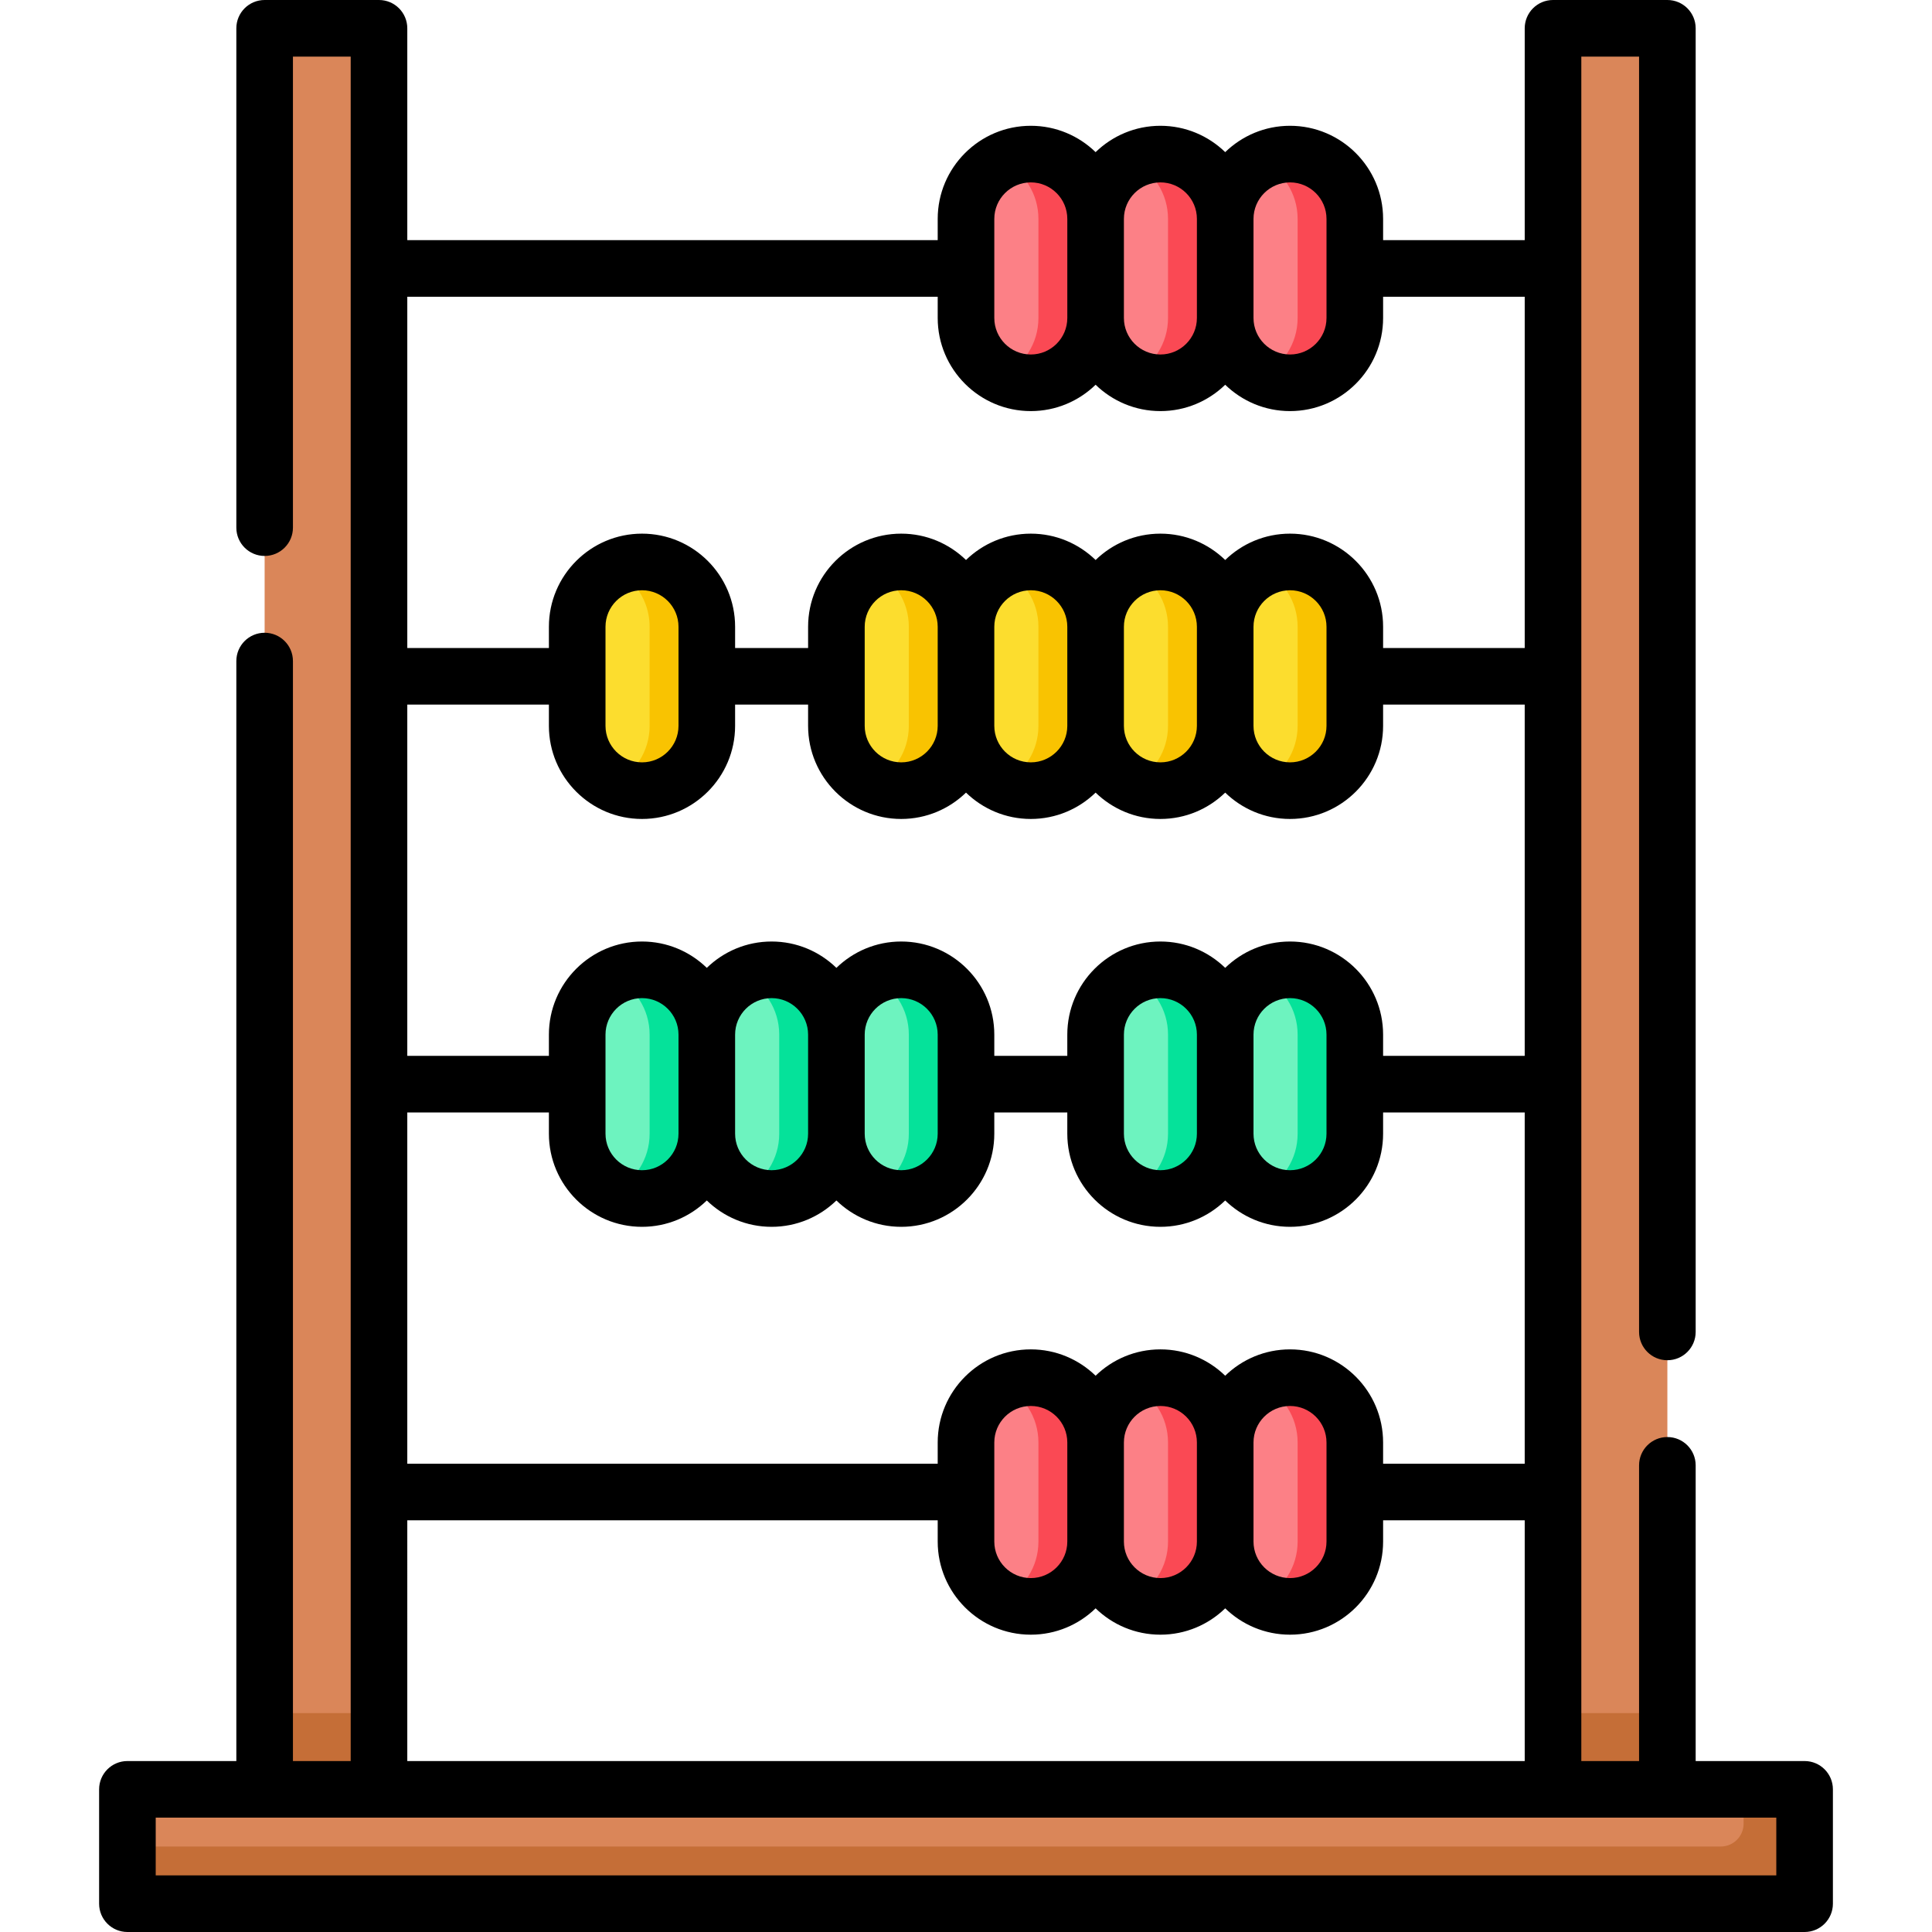 <svg id="Capa_1" enable-background="new 0 0 512 512" height="512" viewBox="0 0 512 512" width="512" xmlns="http://www.w3.org/2000/svg"><path d="m70.13 7.5h30.305v466.695h-30.305z" fill="#da8659"/><path d="m411.565 7.5h30.305v466.695h-30.305z" fill="#da8659"/><path d="m70.13 453.992h30.305v20.203h-30.305z" fill="#c56e37"/><path d="m411.565 453.992h30.305v20.203h-30.305z" fill="#c56e37"/><path d="m240.848 267.112h30.305v444.472h-30.305z" fill="#da8659" transform="matrix(0 1 -1 0 745.348 233.348)"/><path d="m462.073 474.195v9.091c0 3.347-2.714 6.061-6.061 6.061h-422.248v15.153h444.472v-30.305z" fill="#c56e37"/><path d="m273.173 40.835c-9.484 0-17.173 7.688-17.173 17.173v26.264c0 9.484 7.689 17.173 17.173 17.173s17.173-7.688 17.173-17.173v-26.264c0-9.484-7.689-17.173-17.173-17.173z" fill="#fc8086"/><path d="m273.173 40.835c-2.723 0-5.289.651-7.576 1.779 5.68 2.801 9.597 8.632 9.597 15.394v26.264c0 6.761-3.917 12.593-9.597 15.394 2.288 1.128 4.853 1.779 7.576 1.779 9.484 0 17.173-7.688 17.173-17.173v-26.264c0-9.484-7.689-17.173-17.173-17.173z" fill="#fa4954"/><path d="m307.518 40.835c-9.484 0-17.173 7.688-17.173 17.173v26.264c0 9.484 7.689 17.173 17.173 17.173s17.173-7.688 17.173-17.173v-26.264c0-9.484-7.688-17.173-17.173-17.173z" fill="#fc8086"/><path d="m307.518 40.835c-2.723 0-5.289.651-7.576 1.779 5.68 2.801 9.597 8.632 9.597 15.394v26.264c0 6.761-3.917 12.593-9.597 15.394 2.288 1.128 4.853 1.779 7.576 1.779 9.484 0 17.173-7.688 17.173-17.173v-26.264c0-9.484-7.688-17.173-17.173-17.173z" fill="#fa4954"/><path d="m341.864 40.835c-9.484 0-17.173 7.688-17.173 17.173v26.264c0 9.484 7.688 17.173 17.173 17.173 9.484 0 17.173-7.688 17.173-17.173v-26.264c0-9.484-7.689-17.173-17.173-17.173z" fill="#fc8086"/><path d="m341.864 40.835c-2.723 0-5.289.651-7.576 1.779 5.68 2.801 9.597 8.632 9.597 15.394v26.264c0 6.761-3.917 12.593-9.597 15.394 2.288 1.128 4.853 1.779 7.576 1.779 9.484 0 17.173-7.688 17.173-17.173v-26.264c0-9.484-7.689-17.173-17.173-17.173z" fill="#fa4954"/><path d="m273.173 148.923c-9.484 0-17.173 7.688-17.173 17.173v26.264c0 9.484 7.689 17.173 17.173 17.173s17.173-7.688 17.173-17.173v-26.264c0-9.485-7.689-17.173-17.173-17.173z" fill="#fcdd2e"/><path d="m273.173 148.923c-2.723 0-5.289.651-7.576 1.779 5.68 2.801 9.597 8.633 9.597 15.394v26.264c0 6.761-3.917 12.592-9.597 15.394 2.288 1.128 4.853 1.779 7.576 1.779 9.484 0 17.173-7.688 17.173-17.173v-26.264c0-9.485-7.689-17.173-17.173-17.173z" fill="#f9c301"/><path d="m238.827 148.923c-9.484 0-17.173 7.688-17.173 17.173v26.264c0 9.484 7.689 17.173 17.173 17.173s17.173-7.689 17.173-17.173v-26.264c0-9.485-7.688-17.173-17.173-17.173z" fill="#fcdd2e"/><path d="m238.827 148.923c-2.723 0-5.289.651-7.576 1.779 5.68 2.801 9.597 8.633 9.597 15.394v26.264c0 6.761-3.917 12.592-9.597 15.394 2.288 1.128 4.853 1.779 7.576 1.779 9.484 0 17.173-7.688 17.173-17.173v-26.264c0-9.485-7.688-17.173-17.173-17.173z" fill="#f9c301"/><path d="m170.136 148.923c-9.484 0-17.173 7.688-17.173 17.173v26.264c0 9.484 7.688 17.173 17.173 17.173 9.484 0 17.173-7.688 17.173-17.173v-26.264c0-9.485-7.689-17.173-17.173-17.173z" fill="#fcdd2e"/><path d="m170.136 148.923c-2.723 0-5.289.651-7.576 1.779 5.68 2.801 9.597 8.633 9.597 15.394v26.264c0 6.761-3.917 12.592-9.597 15.394 2.288 1.128 4.853 1.779 7.576 1.779 9.484 0 17.173-7.688 17.173-17.173v-26.264c0-9.485-7.689-17.173-17.173-17.173z" fill="#f9c301"/><path d="m307.518 148.923c-9.484 0-17.173 7.688-17.173 17.173v26.264c0 9.484 7.689 17.173 17.173 17.173s17.173-7.688 17.173-17.173v-26.264c0-9.485-7.688-17.173-17.173-17.173z" fill="#fcdd2e"/><path d="m307.518 148.923c-2.723 0-5.289.651-7.576 1.779 5.68 2.801 9.597 8.633 9.597 15.394v26.264c0 6.761-3.917 12.592-9.597 15.394 2.288 1.128 4.853 1.779 7.576 1.779 9.484 0 17.173-7.688 17.173-17.173v-26.264c0-9.485-7.688-17.173-17.173-17.173z" fill="#f9c301"/><path d="m341.864 148.923c-9.484 0-17.173 7.688-17.173 17.173v26.264c0 9.484 7.688 17.173 17.173 17.173 9.484 0 17.173-7.688 17.173-17.173v-26.264c0-9.485-7.689-17.173-17.173-17.173z" fill="#fcdd2e"/><path d="m341.864 148.923c-2.723 0-5.289.651-7.576 1.779 5.68 2.801 9.597 8.633 9.597 15.394v26.264c0 6.761-3.917 12.592-9.597 15.394 2.288 1.128 4.853 1.779 7.576 1.779 9.484 0 17.173-7.688 17.173-17.173v-26.264c0-9.485-7.689-17.173-17.173-17.173z" fill="#f9c301"/><path d="m307.518 257.01c-9.484 0-17.173 7.688-17.173 17.173v26.264c0 9.484 7.689 17.173 17.173 17.173s17.173-7.688 17.173-17.173v-26.264c0-9.484-7.688-17.173-17.173-17.173z" fill="#6df3bf"/><path d="m307.518 257.01c-2.723 0-5.289.651-7.576 1.779 5.68 2.801 9.597 8.632 9.597 15.394v26.264c0 6.761-3.917 12.593-9.597 15.394 2.288 1.128 4.853 1.779 7.576 1.779 9.484 0 17.173-7.688 17.173-17.173v-26.264c0-9.484-7.688-17.173-17.173-17.173z" fill="#05e29a"/><path d="m341.864 257.01c-9.484 0-17.173 7.688-17.173 17.173v26.264c0 9.484 7.688 17.173 17.173 17.173 9.484 0 17.173-7.688 17.173-17.173v-26.264c0-9.484-7.689-17.173-17.173-17.173z" fill="#6df3bf"/><path d="m341.864 257.01c-2.723 0-5.289.651-7.576 1.779 5.68 2.801 9.597 8.632 9.597 15.394v26.264c0 6.761-3.917 12.593-9.597 15.394 2.288 1.128 4.853 1.779 7.576 1.779 9.484 0 17.173-7.688 17.173-17.173v-26.264c0-9.484-7.689-17.173-17.173-17.173z" fill="#05e29a"/><path d="m170.136 257.01c-9.484 0-17.173 7.688-17.173 17.173v26.264c0 9.484 7.688 17.173 17.173 17.173 9.484 0 17.173-7.688 17.173-17.173v-26.264c0-9.484-7.689-17.173-17.173-17.173z" fill="#6df3bf"/><path d="m170.136 257.01c-2.723 0-5.289.651-7.576 1.779 5.68 2.801 9.597 8.632 9.597 15.394v26.264c0 6.761-3.917 12.593-9.597 15.394 2.288 1.128 4.853 1.779 7.576 1.779 9.484 0 17.173-7.688 17.173-17.173v-26.264c0-9.484-7.689-17.173-17.173-17.173z" fill="#05e29a"/><path d="m204.482 257.01c-9.484 0-17.173 7.688-17.173 17.173v26.264c0 9.484 7.688 17.173 17.173 17.173s17.173-7.688 17.173-17.173v-26.264c-.001-9.484-7.689-17.173-17.173-17.173z" fill="#6df3bf"/><path d="m204.482 257.01c-2.723 0-5.289.651-7.576 1.779 5.68 2.801 9.597 8.632 9.597 15.394v26.264c0 6.761-3.917 12.593-9.597 15.394 2.288 1.128 4.853 1.779 7.576 1.779 9.484 0 17.173-7.688 17.173-17.173v-26.264c-.001-9.484-7.689-17.173-17.173-17.173z" fill="#05e29a"/><path d="m238.827 257.01c-9.484 0-17.173 7.688-17.173 17.173v26.264c0 9.484 7.689 17.173 17.173 17.173s17.173-7.689 17.173-17.173v-26.264c0-9.484-7.688-17.173-17.173-17.173z" fill="#6df3bf"/><path d="m238.827 257.01c-2.723 0-5.289.651-7.576 1.779 5.68 2.801 9.597 8.632 9.597 15.394v26.264c0 6.761-3.917 12.593-9.597 15.394 2.288 1.128 4.853 1.779 7.576 1.779 9.484 0 17.173-7.688 17.173-17.173v-26.264c0-9.484-7.688-17.173-17.173-17.173z" fill="#05e29a"/><path d="m273.173 365.098c-9.484 0-17.173 7.688-17.173 17.173v26.264c0 9.484 7.689 17.173 17.173 17.173s17.173-7.688 17.173-17.173v-26.265c0-9.484-7.689-17.172-17.173-17.172z" fill="#fc8086"/><path d="m273.173 365.098c-2.723 0-5.289.651-7.576 1.779 5.68 2.801 9.597 8.633 9.597 15.394v26.264c0 6.761-3.917 12.592-9.597 15.394 2.288 1.128 4.853 1.779 7.576 1.779 9.484 0 17.173-7.688 17.173-17.173v-26.265c0-9.484-7.689-17.172-17.173-17.172z" fill="#fa4954"/><path d="m307.518 365.098c-9.484 0-17.173 7.688-17.173 17.173v26.264c0 9.484 7.689 17.173 17.173 17.173s17.173-7.688 17.173-17.173v-26.265c0-9.484-7.688-17.172-17.173-17.172z" fill="#fc8086"/><path d="m307.518 365.098c-2.723 0-5.289.651-7.576 1.779 5.68 2.801 9.597 8.633 9.597 15.394v26.264c0 6.761-3.917 12.592-9.597 15.394 2.288 1.128 4.853 1.779 7.576 1.779 9.484 0 17.173-7.688 17.173-17.173v-26.265c0-9.484-7.688-17.172-17.173-17.172z" fill="#fa4954"/><path d="m341.864 365.098c-9.484 0-17.173 7.688-17.173 17.173v26.264c0 9.484 7.688 17.173 17.173 17.173 9.484 0 17.173-7.688 17.173-17.173v-26.265c0-9.484-7.689-17.172-17.173-17.172z" fill="#fc8086"/><path d="m341.864 365.098c-2.723 0-5.289.651-7.576 1.779 5.68 2.801 9.597 8.633 9.597 15.394v26.264c0 6.761-3.917 12.592-9.597 15.394 2.288 1.128 4.853 1.779 7.576 1.779 9.484 0 17.173-7.688 17.173-17.173v-26.265c0-9.484-7.689-17.172-17.173-17.172z" fill="#fa4954"/><path d="m478.236 466.695h-28.866v-78.364c0-4.142-3.358-7.5-7.5-7.5s-7.5 3.358-7.5 7.5v78.364h-15.305v-451.695h15.305v337.976c0 4.142 3.358 7.5 7.5 7.5s7.5-3.358 7.5-7.5v-345.476c0-4.142-3.358-7.5-7.5-7.5h-30.305c-4.142 0-7.5 3.358-7.5 7.5v56.14h-37.528v-5.632c0-13.604-11.068-24.673-24.673-24.673-6.671 0-12.727 2.666-17.173 6.982-4.445-4.316-10.502-6.982-17.173-6.982s-12.727 2.666-17.172 6.982c-4.445-4.316-10.502-6.982-17.173-6.982-13.604 0-24.673 11.068-24.673 24.673v5.632h-140.565v-56.14c0-4.142-3.358-7.5-7.5-7.5h-30.305c-4.142 0-7.5 3.358-7.5 7.5v132.332c0 4.142 3.358 7.5 7.5 7.5s7.5-3.358 7.5-7.5v-124.832h15.305v451.695h-15.305v-291.508c0-4.142-3.358-7.5-7.5-7.5s-7.5 3.358-7.5 7.5v291.508h-28.866c-4.142 0-7.5 3.358-7.5 7.5v30.305c0 4.142 3.358 7.5 7.5 7.5h444.472c4.142 0 7.5-3.358 7.5-7.5v-30.305c0-4.142-3.358-7.5-7.5-7.5zm-146.045-84.424c0-5.333 4.339-9.673 9.673-9.673s9.673 4.339 9.673 9.673v26.264c0 5.333-4.339 9.673-9.673 9.673s-9.673-4.339-9.673-9.673zm9.673-24.673c-6.671 0-12.727 2.665-17.173 6.982-4.445-4.316-10.502-6.982-17.173-6.982s-12.727 2.665-17.172 6.982c-4.445-4.316-10.502-6.982-17.173-6.982-13.604 0-24.673 11.068-24.673 24.673v5.632h-140.565v-93.087h37.528v5.632c0 13.604 11.068 24.673 24.673 24.673 6.671 0 12.727-2.665 17.173-6.982 4.445 4.316 10.502 6.982 17.173 6.982s12.727-2.665 17.172-6.982c4.445 4.316 10.502 6.982 17.173 6.982 13.604 0 24.673-11.068 24.673-24.673v-5.632h19.346v5.632c0 13.604 11.068 24.673 24.672 24.673 6.671 0 12.727-2.665 17.173-6.982 4.445 4.316 10.502 6.982 17.173 6.982 13.604 0 24.673-11.068 24.673-24.673v-5.632h37.528v93.087h-37.528v-5.632c0-13.605-11.069-24.673-24.673-24.673zm-44.018 24.673c0-5.333 4.339-9.673 9.672-9.673s9.673 4.339 9.673 9.673v26.264c0 5.333-4.339 9.673-9.673 9.673s-9.672-4.339-9.672-9.673zm-34.346 0c0-5.333 4.339-9.673 9.673-9.673s9.673 4.339 9.673 9.673v26.264c0 5.333-4.339 9.673-9.673 9.673s-9.673-4.339-9.673-9.673zm-83.691-189.911c0 5.333-4.339 9.673-9.673 9.673s-9.673-4.339-9.673-9.673v-26.264c0-5.333 4.339-9.673 9.673-9.673s9.673 4.339 9.673 9.673zm-9.673 24.673c13.604 0 24.673-11.068 24.673-24.673v-5.632h19.345v5.632c0 13.604 11.068 24.673 24.673 24.673 6.671 0 12.727-2.665 17.173-6.982 4.445 4.316 10.502 6.982 17.173 6.982s12.727-2.665 17.173-6.982c4.445 4.316 10.502 6.982 17.172 6.982 6.671 0 12.727-2.665 17.173-6.982 4.445 4.316 10.502 6.982 17.173 6.982 13.604 0 24.673-11.068 24.673-24.673v-5.632h37.528v93.087h-37.528v-5.632c0-13.604-11.068-24.673-24.673-24.673-6.671 0-12.727 2.665-17.173 6.982-4.445-4.316-10.502-6.982-17.173-6.982-13.604 0-24.672 11.068-24.672 24.673v5.632h-19.346v-5.632c0-13.604-11.068-24.673-24.673-24.673-6.671 0-12.727 2.665-17.173 6.982-4.445-4.316-10.502-6.982-17.172-6.982-6.671 0-12.727 2.665-17.173 6.982-4.445-4.316-10.502-6.982-17.173-6.982-13.604 0-24.673 11.068-24.673 24.673v5.632h-37.528v-93.087h37.528v5.632c0 13.604 11.069 24.673 24.673 24.673zm78.364-24.673c0 5.333-4.339 9.673-9.673 9.673s-9.673-4.339-9.673-9.673v-26.264c0-5.333 4.339-9.673 9.673-9.673s9.673 4.339 9.673 9.673zm34.346 0c0 5.333-4.339 9.673-9.673 9.673s-9.673-4.339-9.673-9.673v-26.264c0-5.333 4.339-9.673 9.673-9.673s9.673 4.339 9.673 9.673zm34.345 0c0 5.333-4.339 9.673-9.673 9.673s-9.672-4.339-9.672-9.673v-26.264c0-5.333 4.339-9.673 9.672-9.673s9.673 4.339 9.673 9.673zm34.346 0c0 5.333-4.339 9.673-9.673 9.673s-9.673-4.339-9.673-9.673v-26.264c0-5.333 4.339-9.673 9.673-9.673s9.673 4.339 9.673 9.673zm-19.346 81.823c0-5.333 4.339-9.673 9.673-9.673s9.673 4.339 9.673 9.673v26.264c0 5.333-4.339 9.673-9.673 9.673s-9.673-4.339-9.673-9.673zm-34.345 0c0-5.333 4.339-9.673 9.672-9.673s9.673 4.339 9.673 9.673v26.264c0 5.333-4.339 9.673-9.673 9.673s-9.672-4.339-9.672-9.673zm-68.692 0c0-5.333 4.339-9.673 9.673-9.673s9.673 4.339 9.673 9.673v26.264c0 5.333-4.339 9.673-9.673 9.673s-9.673-4.339-9.673-9.673zm-34.345 0c0-5.333 4.339-9.673 9.673-9.673s9.672 4.339 9.672 9.673v26.264c0 5.333-4.339 9.673-9.672 9.673s-9.673-4.339-9.673-9.673zm-34.346 0c0-5.333 4.339-9.673 9.673-9.673s9.673 4.339 9.673 9.673v26.264c0 5.333-4.339 9.673-9.673 9.673s-9.673-4.339-9.673-9.673zm181.401-225.848c5.333 0 9.673 4.339 9.673 9.673v26.264c0 5.333-4.339 9.673-9.673 9.673s-9.673-4.339-9.673-9.673v-26.264c0-5.333 4.339-9.673 9.673-9.673zm-34.346 0c5.333 0 9.673 4.339 9.673 9.673v26.264c0 5.333-4.339 9.673-9.673 9.673s-9.672-4.339-9.672-9.673v-26.264c0-5.333 4.339-9.673 9.672-9.673zm-44.018 9.673c0-5.333 4.339-9.673 9.673-9.673s9.673 4.339 9.673 9.673v26.264c0 5.333-4.339 9.673-9.673 9.673s-9.673-4.339-9.673-9.673zm-15 20.632v5.632c0 13.604 11.068 24.673 24.673 24.673 6.671 0 12.727-2.665 17.173-6.982 4.445 4.316 10.502 6.982 17.172 6.982 6.671 0 12.727-2.665 17.173-6.982 4.445 4.316 10.502 6.982 17.173 6.982 13.604 0 24.673-11.068 24.673-24.673v-5.632h37.528v93.087h-37.528v-5.632c0-13.604-11.068-24.673-24.673-24.673-6.671 0-12.727 2.665-17.173 6.982-4.445-4.316-10.502-6.982-17.173-6.982s-12.727 2.665-17.172 6.982c-4.445-4.316-10.502-6.982-17.173-6.982s-12.727 2.665-17.173 6.982c-4.445-4.316-10.502-6.982-17.173-6.982-13.604 0-24.673 11.068-24.673 24.673v5.632h-19.345v-5.632c0-13.604-11.068-24.673-24.673-24.673s-24.673 11.068-24.673 24.673v5.632h-37.528v-93.087zm-140.565 324.262h140.565v5.632c0 13.604 11.068 24.673 24.673 24.673 6.671 0 12.727-2.665 17.173-6.982 4.445 4.316 10.502 6.982 17.172 6.982 6.671 0 12.727-2.665 17.173-6.982 4.445 4.316 10.502 6.982 17.173 6.982 13.604 0 24.673-11.068 24.673-24.673v-5.632h37.528v63.793h-296.13zm362.801 94.098h-429.472v-15.305h429.472z"/></svg>